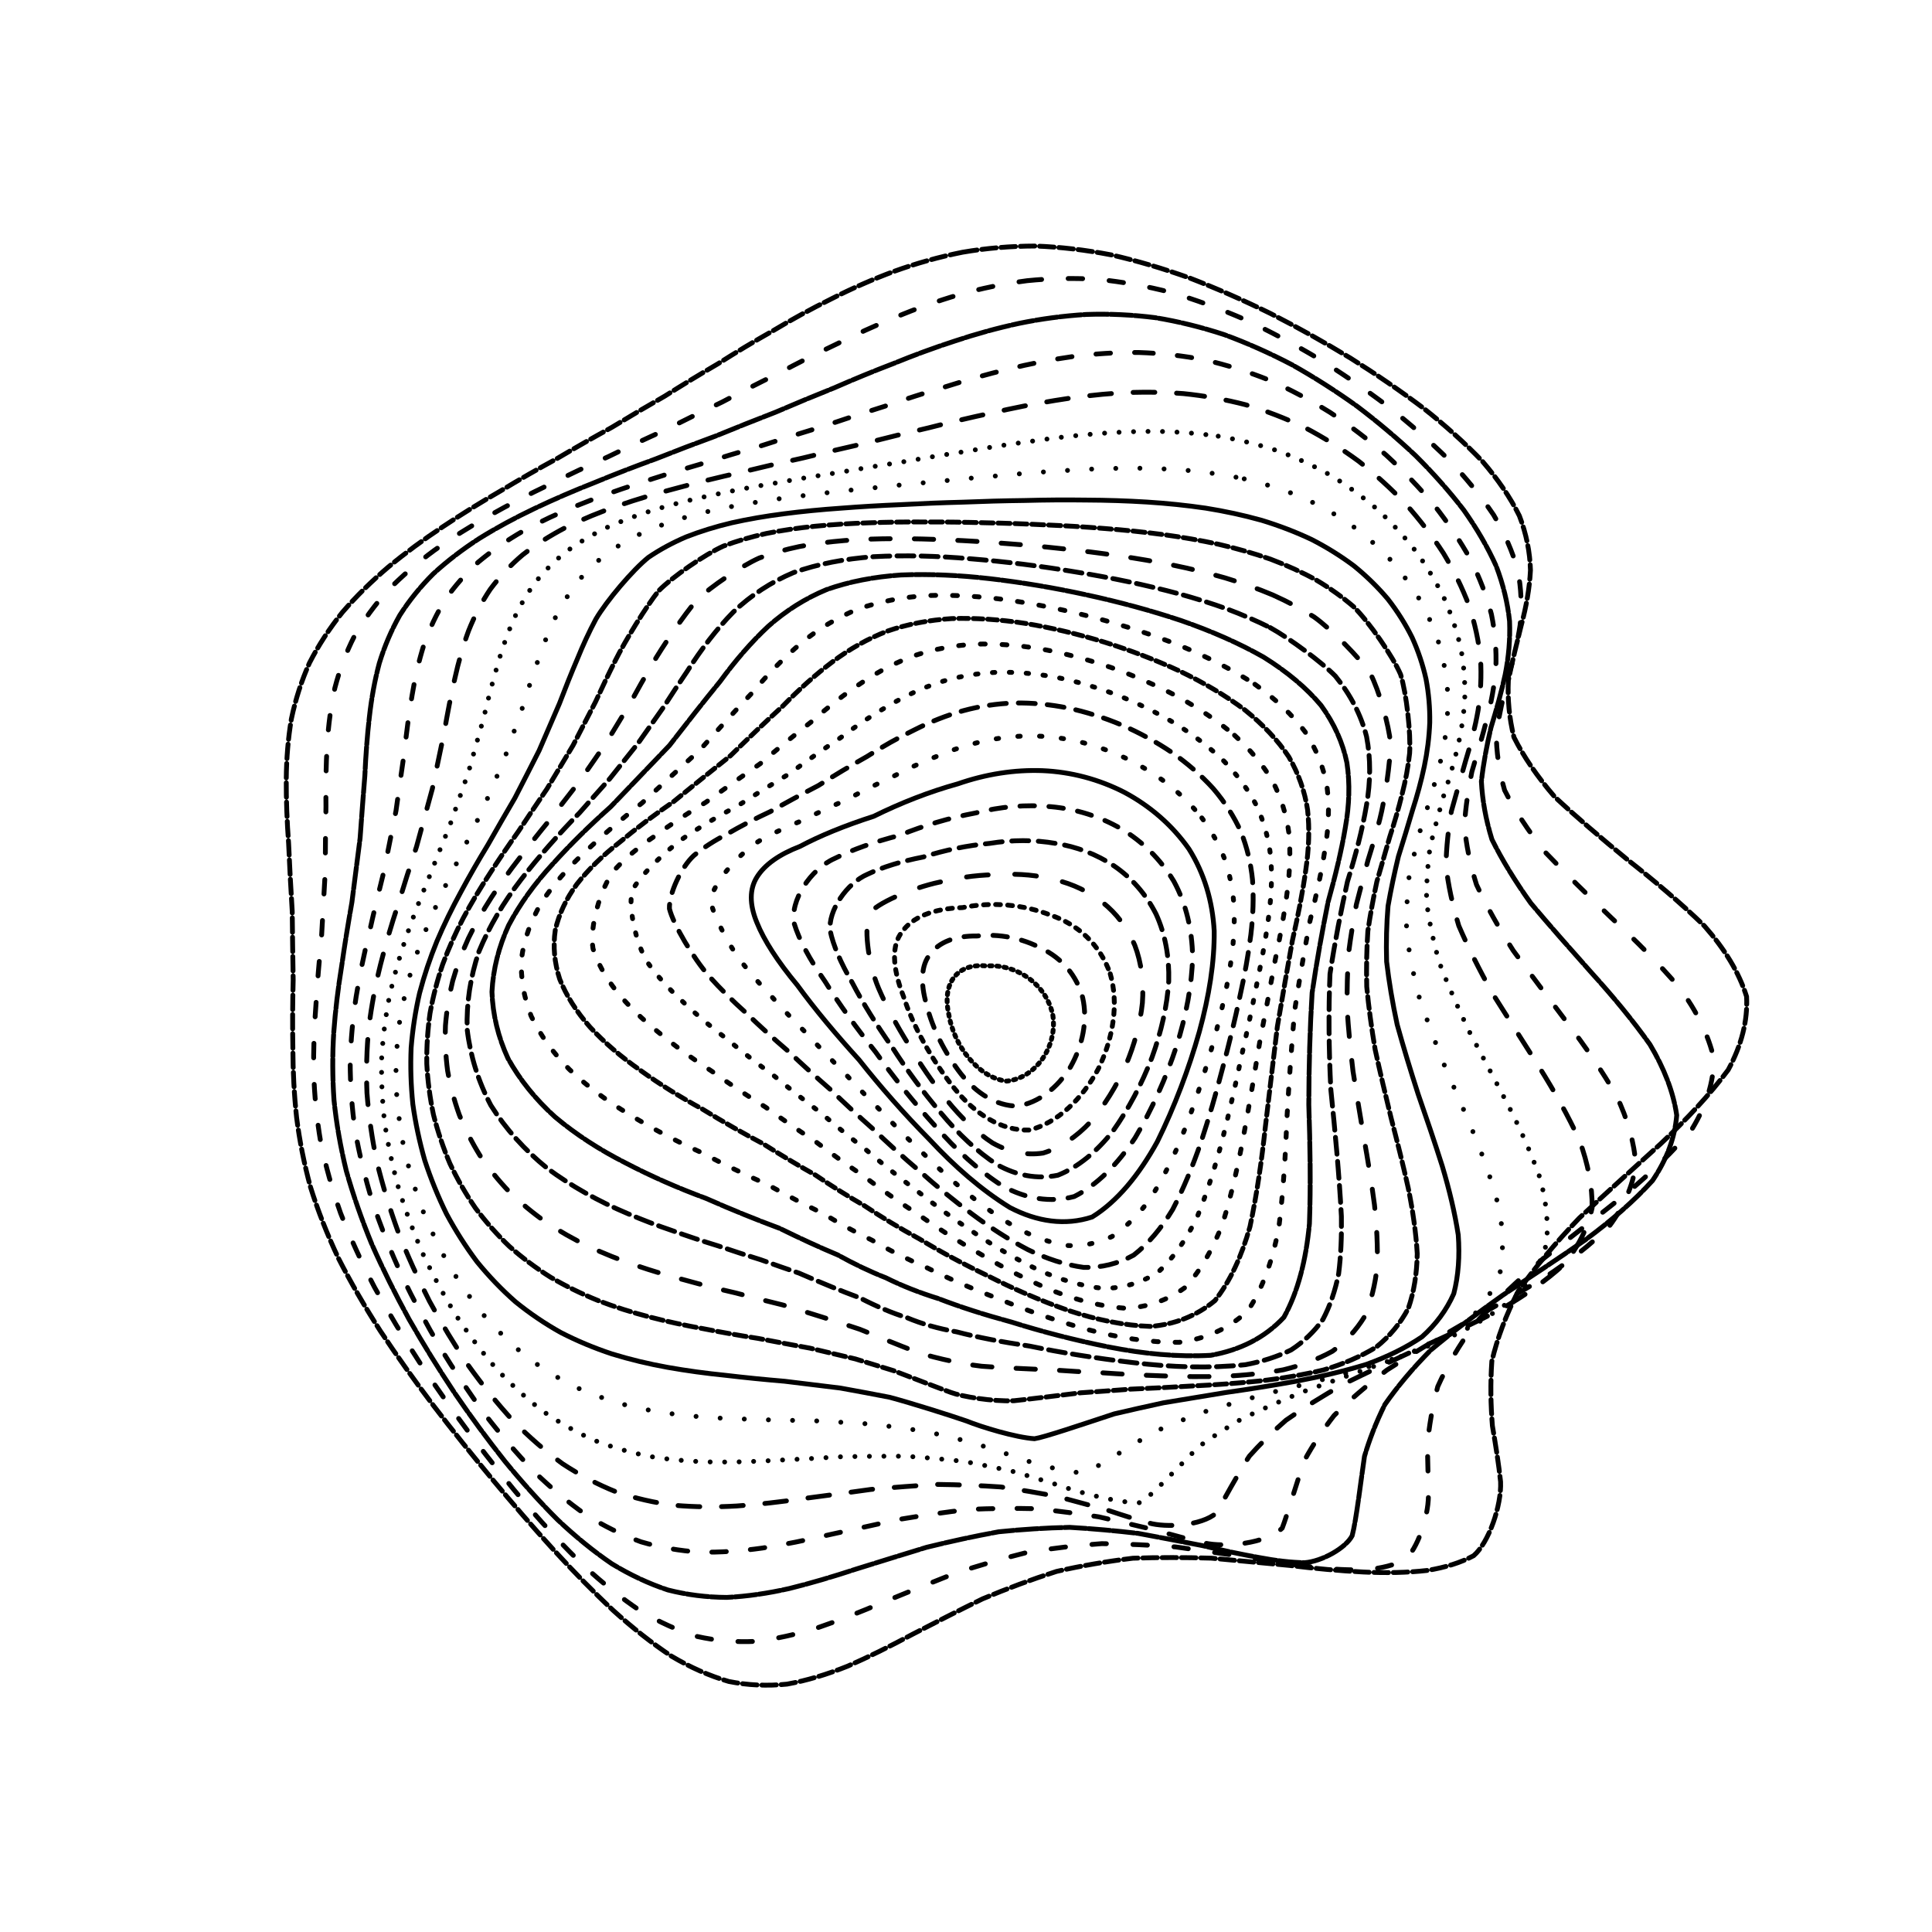 <svg xmlns="http://www.w3.org/2000/svg" version="1.1" xmlns:xlink="http://www.w3.org/1999/xlink" xmlns:svgjs="http://svgjs.dev/svgjs" viewBox="0 0 800 800"><defs><linearGradient x1="50%" y1="0%" x2="50%" y2="100%" id="ccchaos-grad"><stop stop-color="hsl(105, 78%, 61%)" stop-opacity="1" offset="0%"></stop><stop stop-color="hsl(0, 77%, 62%)" stop-opacity="1" offset="100%"></stop></linearGradient></defs><g stroke-width="2" stroke="url(#ccchaos-grad)" fill="none" stroke-linecap="round"><path d="M398.63 104.43C408.47 102.75 418.51 101.9 428.74 101.88 438.99 102.25 449.45 103.48 460.1 105.53 470.79 107.97 481.67 111.19 492.7 115.15 503.76 119.42 514.93 124.33 526.13 129.83 537.26 135.51 548.32 141.68 559.16 148.26 569.74 154.9 579.92 161.86 589.5 169.08 598.54 176.23 606.74 183.59 613.91 191.11 620.26 198.48 625.38 205.98 629.14 213.58 632.01 221.01 633.52 228.53 633.73 236.14 633.35 243.57 632.01 251.11 629.95 258.77 628.09 266.26 626.17 273.91 624.58 281.71 624.22 289.38 624.89 297.24 626.9 305.3 630.87 313.27 636.48 321.47 643.72 329.91 652.72 338.3 662.88 346.94 673.76 355.86 685.08 364.74 695.97 373.92 705.72 383.38 714.06 392.83 720.07 402.59 723.22 412.65 723.74 422.71 721.1 432.85 715.6 443.03 708.02 453.22 698.46 463.45 687.57 473.7 676.27 483.95 664.86 494.19 653.93 504.39 644.18 514.57 635.69 524.67 628.69 534.62 623.57 544.51 619.97 554.21 617.74 563.64 617.09 572.92 617.28 581.86 617.97 590.38 619.37 598.65 620.6 606.41 621.36 613.56 621.8 623.43 616.43 638.85 610.19 644.19 604.86 647.06 598.4 649.09 590.94 650.29 582.88 651.2 574.02 651.4 564.55 650.94 554.71 650.44 544.45 649.5 533.92 648.21 523.23 647.24 512.41 646.19 501.57 645.2 490.69 644.88 479.85 644.85 469.14 645.22 458.43 646.51 447.86 648.33 437.47 650.7 427.09 654.03 416.87 657.84 406.84 662.06 396.8 666.98 387.16 671.92 377.91 676.69 368.62 681.67 359.68 686.12 351.07 689.89 342.4 693.38 334.01 695.9 325.89 697.36 317.65 698.2 309.62 697.83 301.77 696.26 293.75 693.94 285.84 690.42 278.03 685.78 269.98 680.45 261.96 674.11 253.97 666.89 245.71 659.17 237.46 650.73 229.21 641.72 220.75 632.43 212.34 622.72 204.02 612.72 195.62 602.64 187.42 592.39 179.51 582.05 171.71 571.76 164.35 561.46 157.53 551.19 151.03 541.05 145.19 530.95 140.1 520.94 135.45 511.06 131.59 501.24 128.55 491.49 125.91 481.85 124.01 472.25 122.81 462.68 121.79 453.19 121.3 443.7 121.27 434.21 121.09 424.76 121.15 415.29 121.4 405.8 121.23 396.32 121.1 386.8 121 377.26 120.41 367.73 119.89 358.39 119.51 349.28 118.84 340.17 118.48 331.29 118.53 322.66 118.61 314.04 119.3 305.7 120.66 297.64 122.35 289.61 124.84 281.89 128.14 274.51 131.89 267.16 136.47 260.15 141.8 253.51 147.52 246.89 153.9 240.63 160.84 234.75 167.97 228.86 175.5 223.32 183.33 218.14 191.13 212.91 199.09 207.99 207.13 203.37 214.97 198.63 222.82 194.13 230.67 189.87 238.22 185.41 245.77 181.11 253.32 176.97 260.58 172.55 267.89 168.24 275.28 164.02 282.44 159.49 289.76 155.03 297.25 150.66 304.59 145.98 312.17 141.42 320.01 137 327.76 132.35 335.83 127.92 344.22 123.77 352.55 119.54 361.25 115.69 370.31 112.33 379.35 109.06 388.78 106.4 398.62 104.43" stroke-dasharray="6 2" transform="rotate(0, 400, 400)" opacity="1.00"></path><path d="M405.27 115.15C414.88 113.48 424.68 112.61 434.63 112.53 444.61 112.82 454.76 113.92 465.05 115.82 475.36 118.08 485.79 121.11 496.3 124.83 506.79 128.87 517.29 133.54 527.71 138.78 538 144.21 548.09 150.13 557.84 156.47 567.28 162.88 576.21 169.63 584.45 176.66 592.15 183.66 598.96 190.87 604.74 198.26 609.8 205.53 613.7 212.95 616.37 220.48 618.35 227.85 619.17 235.33 618.94 242.91 618.37 250.32 617.11 257.84 615.4 265.46 614.08 272.94 612.91 280.55 612.23 288.29 612.8 295.92 614.42 303.71 617.34 311.68 622.03 319.56 628.19 327.65 635.75 335.94 644.81 344.18 654.79 352.65 665.27 361.36 676.04 370.04 686.28 378.98 695.37 388.18 703.13 397.36 708.7 406.82 711.64 416.55 712.18 426.28 709.82 436.05 704.8 445.85 697.85 455.64 689.01 465.46 678.84 475.25 668.17 485.03 657.23 494.78 646.56 504.45 636.82 514.08 628.09 523.59 620.6 532.93 614.77 542.19 610.31 551.22 607.13 559.95 605.46 568.53 604.7 576.74 604.55 584.5 605.23 592.04 605.97 599.04 606.47 605.45 607.01 614.27 603.39 627.84 598.63 632.44 594.48 634.92 589.27 636.64 583.09 637.63 576.36 638.4 568.8 638.55 560.55 638.14 551.93 637.76 542.79 636.99 533.27 635.96 523.55 635.26 513.59 634.51 503.5 633.83 493.33 633.8 483.11 634.03 472.92 634.63 462.72 636.08 452.58 637.99 442.54 640.37 432.52 643.63 422.6 647.31 412.82 651.33 403.03 656 393.59 660.66 384.49 665.16 375.36 669.86 366.53 674.08 357.98 677.68 349.37 681.06 341 683.55 332.84 685.09 324.57 686.09 316.47 685.99 308.5 684.78 300.37 682.91 292.32 679.92 284.33 675.87 276.14 671.19 267.97 665.54 259.82 659.03 251.46 652.03 243.11 644.31 234.8 636 226.35 627.38 217.98 618.32 209.76 608.91 201.53 599.38 193.56 589.62 185.92 579.73 178.45 569.84 171.46 559.88 165.04 549.92 158.96 540.03 153.56 530.17 148.9 520.36 144.68 510.65 141.22 500.98 138.55 491.39 136.24 481.89 134.63 472.42 133.68 463.02 132.87 453.67 132.54 444.35 132.63 435.06 132.55 425.81 132.68 416.56 132.96 407.32 132.81 398.1 132.69 388.88 132.58 379.68 131.97 370.48 131.42 361.5 130.98 352.77 130.23 344.04 129.77 335.56 129.68 327.34 129.6 319.13 130.08 311.2 131.2 303.56 132.61 295.94 134.78 288.62 137.74 281.64 141.13 274.66 145.32 268.01 150.26 261.72 155.61 255.42 161.63 249.46 168.23 243.85 175.07 238.2 182.36 232.88 189.99 227.88 197.66 222.8 205.53 218 213.55 213.47 221.42 208.8 229.36 204.35 237.31 200.1 245.02 195.64 252.73 191.33 260.44 187.16 267.89 182.72 275.37 178.37 282.91 174.12 290.22 169.57 297.64 165.09 305.2 160.71 312.59 156.05 320.18 151.51 328 147.12 335.7 142.54 343.68 138.17 351.95 134.1 360.15 129.95 368.69 126.19 377.57 122.9 386.42 119.71 395.65 117.1 405.26 115.15" stroke-dasharray="6 11" transform="rotate(4.04, 400, 400)" opacity="0.96"></path><path d="M411.45 125.88C420.81 124.22 430.31 123.33 439.93 123.19 449.56 123.4 459.3 124.38 469.12 126.13 478.94 128.22 488.81 131.03 498.66 134.53 508.45 138.33 518.15 142.74 527.66 147.71 537.01 152.89 546.04 158.54 554.64 164.62 562.91 170.79 570.59 177.31 577.53 184.12 583.96 190.92 589.52 197.96 594.08 205.18 598.03 212.33 600.94 219.62 602.78 227.04 604.11 234.34 604.51 241.75 604.08 249.25 603.55 256.62 602.55 264.1 601.35 271.66 600.68 279.1 600.32 286.66 600.55 294.34 602.03 301.91 604.53 309.63 608.24 317.49 613.56 325.28 620.15 333.24 627.92 341.39 636.95 349.48 646.68 357.77 656.73 366.28 666.93 374.75 676.52 383.45 684.97 392.38 692.17 401.3 697.32 410.45 700.06 419.83 700.62 429.22 698.51 438.62 693.95 448 687.61 457.39 679.47 466.76 670.01 476.07 659.97 485.37 649.55 494.6 639.22 503.71 629.59 512.78 620.74 521.7 612.9 530.4 606.49 539.02 601.29 547.38 597.25 555.41 594.63 563.3 592.92 570.8 591.9 577.84 591.84 587.82 592.26 604.55 591.47 611.08 589.6 616.48 580.67 623.36 573.52 624.93 567.98 625.62 561.62 625.78 554.55 625.45 547.11 625.2 539.09 624.64 530.62 623.86 521.92 623.42 512.9 622.97 503.63 622.59 494.27 622.82 484.76 623.3 475.18 624.1 465.57 625.68 455.94 627.66 446.33 630.05 436.73 633.24 427.17 636.78 417.67 640.61 408.17 645.03 398.95 649.42 390.01 653.65 381.04 658.08 372.31 662.07 363.81 665.49 355.25 668.74 346.88 671.2 338.68 672.78 330.38 673.91 322.19 674.04 314.11 673.16 305.89 671.68 297.72 669.17 289.59 665.68 281.3 661.6 273.03 656.61 264.79 650.78 256.4 644.49 248.05 637.48 239.77 629.87 231.41 621.94 223.18 613.54 215.16 604.76 207.18 595.82 199.51 586.62 192.22 577.23 185.16 567.8 178.59 558.26 172.62 548.68 167.01 539.13 162.07 529.56 157.86 520.03 154.07 510.56 151.01 501.12 148.7 491.74 146.72 482.43 145.38 473.16 144.66 463.96 144.04 454.8 143.86 445.68 144.04 436.62 144.04 427.58 144.23 418.57 144.53 409.61 144.41 400.65 144.29 391.73 144.16 382.85 143.54 373.97 142.97 365.34 142.47 356.97 141.67 348.6 141.12 340.49 140.91 332.65 140.68 324.82 140.97 317.26 141.85 310.01 142.99 302.75 144.86 295.79 147.46 289.16 150.48 282.52 154.27 276.19 158.8 270.19 163.74 264.17 169.36 258.46 175.57 253.07 182.07 247.63 189.04 242.49 196.4 237.62 203.86 232.67 211.58 227.96 219.48 223.49 227.31 218.87 235.25 214.44 243.24 210.19 251.04 205.73 258.87 201.4 266.71 197.2 274.33 192.73 281.97 188.36 289.64 184.07 297.11 179.52 304.67 175.04 312.31 170.66 319.81 166.03 327.45 161.52 335.27 157.19 342.99 152.67 350.93 148.39 359.12 144.39 367.24 140.34 375.65 136.67 384.37 133.45 393.06 130.34 402.08 127.79 411.44 125.88" stroke-dasharray="9 1" transform="rotate(8.08, 400, 400)" opacity="0.92"></path><path d="M416.62 136.6C425.7 134.96 434.86 134.05 444.07 133.86 453.29 133.99 462.55 134.86 471.8 136.45 481.04 138.37 490.24 140.99 499.33 144.25 508.34 147.8 517.16 151.96 525.7 156.65 534.05 161.56 542.01 166.94 549.46 172.74 556.59 178.65 563.08 184.91 568.83 191.47 574.13 198.05 578.59 204.88 582.13 211.91 585.2 218.89 587.35 226.03 588.61 233.31 589.55 240.49 589.77 247.79 589.38 255.2 589.07 262.49 588.5 269.88 587.91 277.36 587.98 284.74 588.45 292.23 589.57 299.81 591.89 307.31 595.2 314.93 599.6 322.68 605.41 330.36 612.32 338.2 620.21 346.18 629.12 354.12 638.55 362.23 648.13 370.52 657.74 378.78 666.7 387.24 674.53 395.88 681.18 404.52 685.94 413.35 688.48 422.38 689.05 431.41 687.18 440.41 683.06 449.38 677.3 458.34 669.83 467.24 661.07 476.06 651.69 484.86 641.83 493.56 631.9 502.1 622.46 510.6 613.6 518.91 605.55 526.98 598.68 534.97 592.86 542.67 588.08 550.02 584.59 557.24 581.98 564.06 580.09 570.42 578.83 579.41 577.8 594.31 576.89 600.06 571.83 607.82 555.28 612.99 546.61 612.87 540.28 612.78 533.33 612.43 525.87 611.91 518.2 611.73 510.12 611.56 501.72 611.46 493.21 611.94 484.46 612.64 475.55 613.62 466.6 615.31 457.54 617.35 448.43 619.74 439.3 622.84 430.14 626.25 420.97 629.88 411.8 634.06 402.83 638.19 394.07 642.15 385.28 646.32 376.68 650.08 368.24 653.32 359.76 656.44 351.41 658.83 343.18 660.44 334.87 661.67 326.64 661.99 318.48 661.38 310.21 660.26 301.98 658.19 293.78 655.2 285.47 651.69 277.18 647.31 268.94 642.14 260.61 636.53 252.34 630.21 244.19 623.3 236.03 616.06 228.04 608.34 220.3 600.21 212.67 591.9 205.38 583.28 198.51 574.45 191.91 565.54 185.82 556.48 180.34 547.33 175.22 538.18 170.76 528.99 167.01 519.79 163.65 510.63 160.99 501.49 159.03 492.38 157.35 483.33 156.28 474.31 155.76 465.35 155.31 456.43 155.25 447.55 155.52 438.73 155.58 429.94 155.8 421.2 156.11 412.52 156 403.84 155.88 395.22 155.74 386.66 155.12 378.1 154.52 369.8 153.99 361.78 153.14 353.75 152.52 345.98 152.21 338.5 151.84 331.01 151.96 323.8 152.63 316.88 153.51 309.96 155.07 303.32 157.33 296.99 159.97 290.64 163.36 284.59 167.46 278.85 171.97 273.06 177.14 267.57 182.93 262.36 189.02 257.09 195.62 252.08 202.64 247.33 209.8 242.47 217.28 237.82 224.99 233.39 232.7 228.81 240.55 224.39 248.49 220.12 256.31 215.66 264.19 211.31 272.08 207.07 279.82 202.59 287.57 198.19 295.35 193.89 302.96 189.33 310.63 184.86 318.37 180.5 325.96 175.91 333.67 171.46 341.51 167.18 349.26 162.75 357.18 158.55 365.3 154.64 373.36 150.7 381.66 147.13 390.21 143.99 398.73 140.97 407.53 138.48 416.61 136.6" stroke-dasharray="6 10" transform="rotate(12.12, 400, 400)" opacity="0.89"></path><path d="M420.33 147.32C429.09 145.71 437.86 144.79 446.61 144.55 455.35 144.6 464.07 145.36 472.69 146.8 481.29 148.55 489.76 150.96 498.04 154 506.21 157.31 514.13 161.19 521.68 165.61 529.05 170.23 535.96 175.32 542.33 180.83 548.41 186.46 553.84 192.44 558.55 198.73 562.89 205.07 566.45 211.65 569.21 218.45 571.62 225.23 573.27 232.18 574.2 239.28 574.97 246.31 575.22 253.47 575.06 260.73 575.12 267.91 575.11 275.19 575.21 282.56 576.03 289.84 577.33 297.22 579.29 304.69 582.38 312.09 586.39 319.6 591.36 327.21 597.57 334.76 604.69 342.45 612.59 350.26 621.31 358.03 630.38 365.95 639.46 374.01 648.47 382.04 656.8 390.24 664.04 398.59 670.16 406.93 674.55 415.44 676.9 424.09 677.47 432.75 675.83 441.35 672.12 449.88 666.91 458.4 660.09 466.83 652.01 475.15 643.3 483.44 634.02 491.6 624.55 499.57 615.4 507.5 606.63 515.21 598.48 522.66 591.3 530.02 584.99 537.09 579.59 543.79 575.33 550.37 571.9 556.55 569.18 562.28 566.69 570.36 563.89 583.64 562.59 588.72 558.08 595.61 544.31 600.38 536.98 600.44 531.61 600.52 525.63 600.39 519.11 600.12 512.4 600.2 505.23 600.29 497.68 600.46 490.02 601.16 482.05 602.05 473.84 603.19 465.58 604.98 457.14 607.06 448.55 609.43 439.95 612.45 431.24 615.71 422.44 619.16 413.63 623.1 404.95 626.97 396.4 630.68 387.84 634.59 379.4 638.12 371.06 641.18 362.69 644.15 354.41 646.47 346.21 648.08 337.94 649.38 329.72 649.85 321.56 649.48 313.32 648.68 305.1 646.99 296.93 644.47 288.68 641.48 280.47 637.67 272.34 633.11 264.17 628.15 256.1 622.5 248.18 616.27 240.31 609.72 232.66 602.67 225.29 595.2 218.09 587.54 211.26 579.55 204.88 571.3 198.78 562.95 193.21 554.42 188.24 545.76 183.63 537.08 179.67 528.31 176.38 519.52 173.45 510.73 171.17 501.94 169.54 493.16 168.15 484.42 167.31 475.7 166.98 467.03 166.67 458.39 166.71 449.8 167.04 441.26 167.15 432.75 167.39 424.29 167.71 415.9 167.6 407.52 167.48 399.2 167.33 390.96 166.7 382.72 166.09 374.75 165.53 367.05 164.65 359.34 163.98 351.9 163.57 344.74 163.1 337.57 163.06 330.67 163.53 324.06 164.17 317.43 165.44 311.08 167.37 305.02 169.64 298.93 172.61 293.11 176.28 287.58 180.33 282 185.04 276.68 190.36 271.62 196 266.48 202.16 261.58 208.78 256.91 215.58 252.12 222.74 247.53 230.16 243.12 237.64 238.56 245.31 234.14 253.11 229.86 260.86 225.39 268.69 221.02 276.57 216.76 284.34 212.27 292.14 207.87 299.96 203.55 307.66 199.01 315.4 194.57 323.18 190.23 330.85 185.7 338.6 181.32 346.45 177.11 354.21 172.77 362.11 168.67 370.15 164.86 378.14 161.03 386.31 157.56 394.67 154.52 403.01 151.59 411.56 149.17 420.32 147.33" stroke-dasharray="9 9" transform="rotate(16.16, 400, 400)" opacity="0.85"></path><path d="M422.26 158.05C430.66 156.46 438.99 155.53 447.23 155.24 455.46 155.23 463.58 155.88 471.55 157.17 479.47 158.76 487.18 160.97 494.64 163.77 501.99 166.84 509.01 170.46 515.62 174.59 522.06 178.92 528.01 183.71 533.42 188.91 538.56 194.24 543.09 199.93 546.95 205.93 550.53 211.99 553.42 218.31 555.62 224.85 557.61 231.39 558.99 238.12 559.81 245 560.63 251.84 561.08 258.82 561.31 265.9 561.87 272.92 562.48 280.05 563.31 287.27 564.88 294.42 566.97 301.66 569.7 308.98 573.48 316.25 578.07 323.61 583.5 331.06 589.98 338.46 597.2 345.98 605.03 353.59 613.49 361.17 622.15 368.87 630.71 376.69 639.13 384.48 646.84 392.41 653.49 400.45 659.12 408.48 663.15 416.64 665.32 424.92 665.9 433.19 664.46 441.37 661.13 449.45 656.44 457.53 650.25 465.48 642.85 473.29 634.8 481.07 626.12 488.69 617.15 496.1 608.36 503.46 599.79 510.59 591.65 517.44 584.29 524.2 577.63 530.66 571.73 536.76 566.83 542.74 562.67 548.33 559.19 553.47 553.12 566.67 547.03 580.87 544.51 583.62 536.85 586.83 518.81 588.48 510.54 588.51 504.68 588.83 498.35 589.16 491.6 589.57 484.75 590.47 477.53 591.54 470.02 592.82 462.45 594.68 454.63 596.79 446.6 599.14 438.55 602.05 430.32 605.17 421.93 608.44 413.54 612.14 405.19 615.77 396.91 619.23 388.62 622.88 380.39 626.18 372.21 629.06 364.02 631.87 355.87 634.11 347.76 635.7 339.61 637.04 331.5 637.63 323.41 637.47 315.29 636.93 307.19 635.59 299.15 633.48 291.07 630.96 283.05 627.68 275.14 623.7 267.24 619.34 259.47 614.34 251.9 608.76 244.42 602.88 237.19 596.5 230.29 589.7 223.58 582.69 217.26 575.33 211.42 567.7 205.86 559.95 200.84 551.98 196.41 543.86 192.31 535.68 188.83 527.4 186 519.05 183.48 510.7 181.56 502.31 180.24 493.92 179.12 485.54 178.49 477.17 178.31 468.84 178.12 460.52 178.25 452.25 178.62 444.03 178.76 435.83 179.01 427.67 179.31 419.6 179.21 411.53 179.07 403.52 178.91 395.6 178.28 387.68 177.66 380.02 177.09 372.63 176.19 365.24 175.48 358.11 175 351.25 174.44 344.37 174.27 337.76 174.55 331.42 174.98 325.06 175.98 318.96 177.58 313.13 179.49 307.27 182.06 301.66 185.29 296.3 188.88 290.89 193.11 285.71 197.93 280.77 203.09 275.75 208.77 270.94 214.92 266.32 221.29 261.59 228.04 257.03 235.1 252.64 242.27 248.09 249.66 243.67 257.23 239.38 264.8 234.9 272.48 230.53 280.24 226.25 287.94 221.77 295.7 217.37 303.48 213.06 311.18 208.55 318.92 204.14 326.69 199.86 334.38 195.4 342.13 191.09 349.93 186.97 357.67 182.74 365.5 178.75 373.43 175.05 381.32 171.34 389.33 167.98 397.46 165.04 405.59 162.2 413.85 159.85 422.25 158.05" stroke-dasharray="0 6" transform="rotate(20.2, 400, 400)" opacity="0.81"></path><path d="M422.23 168.77C430.23 167.22 438.1 166.28 445.8 165.95 453.49 165.87 461 166.42 468.29 167.57 475.53 168.99 482.51 171.01 489.17 173.58 495.74 176.4 501.93 179.76 507.69 183.6 513.3 187.63 518.42 192.12 523 197 527.39 202.02 531.2 207.4 534.42 213.08 537.44 218.84 539.88 224.87 541.76 231.12 543.54 237.39 544.85 243.86 545.76 250.49 546.78 257.1 547.59 263.85 548.31 270.72 549.44 277.55 550.71 284.49 552.28 291.51 554.57 298.49 557.37 305.55 560.79 312.69 565.14 319.79 570.2 326.97 575.96 334.23 582.6 341.45 589.83 348.77 597.5 356.16 605.64 363.52 613.85 370.99 621.88 378.53 629.69 386.07 636.8 393.7 642.9 401.42 648.06 409.13 651.74 416.93 653.73 424.81 654.31 432.69 653.06 440.45 650.1 448.08 645.91 455.7 640.3 463.17 633.56 470.47 626.16 477.75 618.11 484.84 609.68 491.7 601.32 498.52 593.02 505.09 585 511.36 577.59 517.57 570.71 523.46 564.45 528.99 559.04 534.42 554.27 539.47 550.12 544.1 541.92 555.95 533.55 568.73 530.8 571.26 523.66 574.44 507.78 576.7 500.52 577.07 495.38 577.61 489.77 578.18 483.74 578.81 477.61 579.88 471.1 581.11 464.25 582.5 457.35 584.41 450.14 586.53 442.67 588.84 435.18 591.66 427.45 594.63 419.5 597.71 411.55 601.19 403.58 604.57 395.62 607.79 387.66 611.19 379.7 614.27 371.76 616.96 363.81 619.62 355.86 621.75 347.94 623.31 340 624.66 332.08 625.35 324.19 625.36 316.29 625.04 308.42 624.01 300.61 622.27 292.81 620.17 285.1 617.37 277.52 613.92 269.99 610.13 262.63 605.73 255.5 600.77 248.49 595.54 241.77 589.81 235.4 583.66 229.24 577.31 223.5 570.59 218.22 563.58 213.23 556.45 208.77 549.07 204.87 541.51 201.29 533.89 198.29 526.13 195.88 518.27 193.75 510.4 192.17 502.46 191.13 494.49 190.24 486.53 189.79 478.55 189.74 470.6 189.66 462.65 189.84 454.73 190.24 446.85 190.39 438.99 190.63 431.17 190.92 423.42 190.81 415.68 190.67 408 190.49 400.4 189.87 392.8 189.25 385.46 188.66 378.37 187.77 371.28 187.03 364.44 186.5 357.86 185.86 351.26 185.58 344.92 185.7 338.82 185.93 332.71 186.68 326.83 187.99 321.2 189.55 315.53 191.74 310.1 194.53 304.89 197.66 299.63 201.4 294.58 205.72 289.73 210.35 284.8 215.52 280.06 221.15 275.49 227.04 270.81 233.32 266.28 239.93 261.9 246.7 257.37 253.73 252.95 260.95 248.65 268.24 244.18 275.67 239.81 283.21 235.53 290.74 231.06 298.34 226.69 305.99 222.41 313.6 217.95 321.25 213.6 328.92 209.37 336.54 205 344.21 200.79 351.9 196.77 359.55 192.66 367.26 188.79 375.02 185.2 382.75 181.62 390.56 178.38 398.43 175.54 406.29 172.8 414.23 170.52 422.22 168.77" stroke-dasharray="0 10" transform="rotate(24.24, 400, 400)" opacity="0.77"></path><path d="M420.26 179.49C427.82 177.98 435.19 177.04 442.35 176.67 449.49 176.53 456.4 176.98 463.04 178 469.63 179.26 475.91 181.08 481.85 183.43 487.7 186.01 493.16 189.1 498.18 192.65 503.09 196.39 507.52 200.56 511.46 205.12 515.26 209.82 518.55 214.86 521.33 220.21 524 225.65 526.2 231.36 527.96 237.3 529.72 243.27 531.14 249.45 532.3 255.79 533.66 262.14 534.92 268.63 536.2 275.25 537.93 281.84 539.87 288.54 542.13 295.33 545.08 302.1 548.52 308.95 552.51 315.87 557.32 322.76 562.73 329.73 568.71 336.76 575.41 343.76 582.54 350.84 589.97 357.98 597.74 365.11 605.48 372.31 612.95 379.56 620.18 386.81 626.7 394.13 632.27 401.51 636.96 408.88 640.32 416.31 642.15 423.78 642.73 431.25 641.65 438.59 639.03 445.76 635.29 452.93 630.26 459.93 624.15 466.73 617.4 473.52 609.98 480.09 602.12 486.43 594.23 492.72 586.29 498.76 578.49 504.5 571.14 510.18 564.17 515.54 557.68 520.56 551.9 525.49 546.65 530.06 541.93 534.23 531.77 544.94 520.91 556.57 517.73 558.94 510.57 562.21 495.97 565.11 489.48 565.81 482.41 566.95 466.03 570.06 456.84 572.23 450.55 574.18 443.92 576.29 437 578.55 430.06 581.26 422.83 584.09 415.36 586.99 407.88 590.24 400.33 593.39 392.74 596.38 385.16 599.53 377.54 602.39 369.91 604.9 362.28 607.39 354.63 609.41 346.99 610.92 339.35 612.26 331.72 613.01 324.13 613.15 316.55 613.03 309.02 612.25 301.57 610.83 294.16 609.11 286.86 606.75 279.71 603.78 272.65 600.51 265.79 596.67 259.18 592.3 252.72 587.68 246.57 582.58 240.78 577.07 235.21 571.35 230.06 565.28 225.38 558.89 220.97 552.38 217.06 545.61 213.69 538.64 210.6 531.59 208.05 524.37 206.05 517.05 204.28 509.68 203 502.23 202.21 494.73 201.52 487.22 201.23 479.67 201.28 472.13 201.27 464.59 201.49 457.06 201.89 449.56 202.05 442.06 202.28 434.6 202.54 427.2 202.41 419.8 202.26 412.46 202.07 405.19 201.46 397.92 200.85 390.89 200.26 384.1 199.38 377.31 198.62 370.75 198.06 364.43 197.37 358.1 197 352 196.98 346.13 197.3 337.4 200.75 320.99 204.04 313.27 206.71 308.14 209.97 303.19 213.77 298.43 217.88 293.59 222.5 288.9 227.59 284.38 232.94 279.74 238.7 275.24 244.81 270.87 251.09 266.36 257.66 261.96 264.47 257.66 271.37 253.22 278.45 248.86 285.66 244.59 292.91 240.16 300.25 235.82 307.66 231.59 315.06 227.2 322.52 222.92 330 218.78 337.45 214.51 344.94 210.41 352.45 206.5 359.93 202.52 367.44 198.78 374.96 195.32 382.48 191.87 390.02 188.76 397.57 186.02 405.12 183.39 412.68 181.2 420.25 179.5" stroke-dasharray="0 0" transform="rotate(28.28, 400, 400)" opacity="0.73"></path><path d="M416.5 190.22C423.61 188.74 430.48 187.8 437.1 187.4 443.7 187.21 450.03 187.57 456.06 188.45 464.88 190.38 480.67 197.08 487.52 201.75 493.82 207.12 504.12 219.99 508.14 227.35 510.65 232.45 512.78 237.82 514.59 243.42 516.49 249.07 518.16 254.92 519.68 260.95 521.45 266.99 523.23 273.19 525.09 279.51 527.41 285.83 529.98 292.26 532.87 298.78 536.4 305.29 540.37 311.88 544.83 318.55 549.97 325.19 555.61 331.91 561.69 338.68 568.34 345.43 575.3 352.24 582.43 359.1 589.78 365.96 597.01 372.86 603.93 379.81 610.57 386.75 616.53 393.73 621.58 400.75 625.85 407.77 628.9 414.81 630.57 421.87 631.14 428.93 630.22 435.83 627.91 442.56 624.61 449.27 620.11 455.8 614.61 462.13 608.49 468.43 601.7 474.52 594.44 480.35 587.06 486.16 579.54 491.69 572.05 496.94 564.86 502.14 557.93 507.02 551.35 511.58 545.33 516.06 539.74 520.21 534.59 523.98 528 529.35 517.41 538.09 513.06 541.48 505.7 546.6 493.93 551.57 489.12 552.57 483.93 553.73 471.53 556.15 464.31 557.62 459.33 558.98 453.96 560.44 448.24 562 442.49 563.97 436.4 566.06 430 568.27 423.58 570.86 416.86 573.54 409.87 576.27 402.87 579.3 395.77 582.22 388.61 584.98 381.45 587.9 374.23 590.55 366.98 592.87 359.74 595.19 352.48 597.09 345.21 598.54 337.97 599.85 330.73 600.64 323.54 600.88 316.39 600.9 309.29 600.35 302.29 599.21 295.37 597.82 288.57 595.84 281.94 593.31 275.44 590.52 269.14 587.19 263.12 583.37 257.27 579.32 251.73 574.82 246.55 569.91 241.6 564.81 237.05 559.36 232.96 553.59 229.12 547.7 225.76 541.54 222.89 535.16 220.27 528.69 218.14 522.05 216.51 515.27 215.06 508.44 214.05 501.51 213.47 494.5 212.96 487.47 212.78 480.39 212.91 473.29 212.95 466.18 213.19 459.07 213.58 451.96 213.73 444.87 213.93 437.79 214.16 430.75 214.02 423.71 213.85 416.72 213.65 409.78 213.05 402.85 212.45 396.13 211.88 389.64 211.01 383.14 210.26 376.86 209.67 370.79 208.73 361.78 208.46 344.76 209.4 336.74 211.1 328.85 217.45 313.89 222.14 306.78 225.72 302.01 229.79 297.39 234.32 292.91 239.1 288.32 244.3 283.86 249.85 279.51 255.59 275.04 261.64 270.66 267.94 266.39 274.37 261.98 281.01 257.65 287.8 253.42 294.65 249.05 301.63 244.78 308.69 240.6 315.78 236.3 322.93 232.12 330.12 228.07 337.31 223.93 344.53 219.95 351.75 216.17 358.98 212.34 366.21 208.74 373.43 205.41 380.65 202.11 387.86 199.12 395.04 196.5 402.23 193.97 409.39 191.87 416.49 190.22" stroke-dasharray="5 2" transform="rotate(32.32, 400, 400)" opacity="0.70"></path><path d="M411.3 200.94C417.93 199.51 424.3 198.58 430.4 198.15 439.38 198.04 455.78 200.63 463.12 203.27 470.02 206.66 481.9 215.83 486.85 221.49 491.4 227.7 498.87 241.78 501.98 249.52 504.11 254.82 506.13 260.33 508.07 266.01 510.31 271.72 512.61 277.59 515.04 283.59 517.91 289.59 521.04 295.71 524.49 301.93 528.49 308.14 532.88 314.44 537.67 320.81 543.03 327.16 548.78 333.59 554.86 340.06 561.36 346.52 568.07 353.04 574.84 359.59 581.73 366.14 588.45 372.72 594.81 379.33 600.88 385.94 606.28 392.57 610.85 399.21 614.71 405.86 617.47 412.51 618.99 419.15 619.54 425.79 618.78 432.26 616.76 438.54 613.86 444.81 609.87 450.89 604.94 456.75 599.44 462.59 593.28 468.21 586.62 473.58 579.79 478.92 572.74 483.99 565.63 488.79 558.71 493.54 551.93 498 545.38 502.15 539.25 506.24 533.45 510.02 528.01 513.45 520.78 518.36 508.66 526.43 503.51 529.6 494.82 534.61 481.98 539.9 477.18 541.14 472.15 542.56 460.49 545.5 453.81 547.2 446.75 549.43 430.91 554.82 422.18 557.98 416.25 560.46 410.02 563 403.51 565.54 397 568.37 390.38 571.07 383.68 573.61 376.98 576.3 370.22 578.73 363.42 580.87 356.63 583.02 349.82 584.79 343.01 586.16 336.24 587.43 329.48 588.23 322.78 588.55 316.13 588.69 309.56 588.31 303.11 587.41 296.74 586.3 290.51 584.66 284.48 582.52 278.58 580.15 272.91 577.3 267.52 573.98 262.29 570.46 257.39 566.52 252.84 562.18 248.5 557.67 244.56 552.82 241.04 547.65 237.75 542.36 234.9 536.8 232.5 531.01 230.31 525.13 228.56 519.07 227.26 512.84 226.09 506.57 225.31 500.16 224.91 493.67 224.53 487.15 224.45 480.56 224.63 473.92 224.7 467.27 224.93 460.6 225.3 453.91 225.42 447.23 225.59 440.55 225.78 433.89 225.63 427.24 225.44 420.6 225.23 414.01 224.65 407.42 224.07 401.03 223.51 394.83 222.67 388.63 221.93 382.62 221.34 376.8 220.36 368.16 219.77 351.75 220.42 343.98 221.7 336.32 226.91 321.71 230.89 314.73 233.94 310.05 237.47 305.49 241.44 301.06 245.64 296.53 250.24 292.12 255.21 287.8 260.37 283.38 265.84 279.05 271.58 274.82 277.47 270.47 283.58 266.2 289.86 262.03 296.24 257.74 302.76 253.54 309.38 249.46 316.05 245.26 322.8 241.19 329.6 237.26 336.42 233.26 343.27 229.42 350.13 225.78 357 222.1 363.88 218.65 370.72 215.47 377.57 212.31 384.4 209.46 391.17 206.96 397.94 204.55 404.66 202.53 411.29 200.94" stroke-dasharray="8 10" transform="rotate(36.36, 400, 400)" opacity="0.66"></path><path d="M405.11 211.66C414.2 209.82 431.02 208.72 438.69 209.46 448.65 211.29 457.35 214.92 464.73 220.15 472.03 226 478.11 233.29 483.1 241.75 488.39 250.61 493.11 260.45 497.64 271.02 503.33 281.76 509.64 293.1 516.92 304.83 526.1 316.6 536.59 328.71 548.14 340.99 560.95 353.27 573.78 365.73 585.58 378.22 591.09 384.48 595.97 390.74 600.07 396.99 603.54 403.25 606.03 409.5 607.41 415.71 607.95 421.93 607.31 427.97 605.56 433.81 603.03 439.65 599.52 445.29 595.14 450.71 584.89 461.5 572.52 471.37 559.18 480.19 546.21 488.87 533.67 496.43 522.09 502.77 512.14 508.98 503.26 514.01 495.28 517.86 488.63 521.75 482.25 524.68 475.75 526.75 469.81 529.29 463.17 531.36 455.62 533.13 448.14 535.88 439.52 538.7 429.73 541.67 424.82 543.63 419.62 545.64 414.14 547.7 408.64 550.06 402.88 552.44 396.85 554.82 390.82 557.44 384.68 559.92 378.46 562.25 372.26 564.72 365.99 566.94 359.69 568.9 347.15 572.86 334.57 575.34 322.23 576.17 310.14 576.48 298.47 574.88 287.56 571.45 277.16 567.29 267.78 561.35 259.74 553.89 252.44 545.85 246.65 536.5 242.53 526.16 239.05 515.49 237.07 504.06 236.5 492.15 235.91 480.12 236.17 467.75 237.03 455.26 237.12 449.01 237.25 442.75 237.4 436.48 237.23 430.22 237.03 423.96 236.81 417.72 236.25 411.49 235.69 405.42 235.15 399.52 234.35 393.62 233.64 387.88 233.05 382.32 231.48 371.15 230.93 360.62 231.64 350.72 232.72 340.68 235.52 331.18 240.04 322.21 245.39 312.97 252.48 304.13 261.02 295.72 270.3 286.93 280.78 278.47 292.11 270.4 303.85 261.93 316.17 253.86 328.77 246.35 341.54 238.61 354.44 231.57 367.24 225.5 373.66 222.5 380.05 219.79 386.36 217.41 392.69 215.12 398.95 213.19 405.1 211.67" stroke-dasharray="7 3" transform="rotate(40.4, 400, 400)" opacity="0.62"></path><path d="M398.46 222.39C409.81 219.87 420.16 219.1 429.41 220.01 438.61 221.56 446.7 224.77 453.67 229.47 460.67 234.73 466.72 241.34 471.99 249.07 477.67 257.18 483.05 266.25 488.45 276.04 494.96 286.03 502.1 296.61 510.11 307.59 519.68 318.63 530.24 330.02 541.51 341.57 553.63 353.14 565.52 364.87 576.24 376.61 585.8 388.35 592.63 400.11 595.83 411.7 596.13 423.29 592.38 434.14 585.22 444.15 576.13 454.12 564.94 463.19 552.64 471.26 540.41 479.24 528.27 486.19 516.74 492.05 506.44 497.83 496.98 502.58 488.32 506.3 480.84 510.14 473.71 513.15 466.66 515.43 460.21 518.18 453.33 520.53 445.82 522.61 438.46 525.56 430.2 528.53 421 531.57 411.79 535.68 401.59 539.92 390.46 544.1 379.33 549.11 367.86 553.47 356.3 556.97 344.84 560.61 333.4 562.91 322.26 563.77 311.38 564.22 300.99 562.99 291.4 560.12 282.27 556.65 274.16 551.57 267.34 545.07 261.13 538.06 256.3 529.81 252.99 520.58 250.13 511.04 248.58 500.72 248.25 489.85 247.77 478.86 248.02 467.47 248.79 455.88 248.63 444.27 248.52 432.52 248.39 420.77 247.01 409.03 245.76 397.83 244.81 387.23 243.27 376.58 242.62 366.46 243.05 356.89 243.72 347.2 245.91 337.96 249.63 329.18 254.03 320.17 260.03 311.52 267.4 303.26 275.46 294.68 284.69 286.41 294.8 278.54 305.34 270.35 316.51 262.56 328.02 255.34 339.74 247.95 351.64 241.26 363.46 235.5 375.36 229.87 387.1 225.41 398.45 222.39" stroke-dasharray="8 1" transform="rotate(44.44, 400, 400)" opacity="0.58"></path><path d="M391.95 233.11C402.38 230.69 411.92 229.87 420.52 230.6 429.09 231.88 436.75 234.69 443.52 238.87 450.39 243.55 456.57 249.5 462.22 256.5 468.35 263.86 474.37 272.14 480.54 281.12 487.71 290.31 495.48 300.09 503.96 310.27 513.67 320.54 524.09 331.14 534.9 341.91 546.23 352.72 557.13 363.67 566.79 374.61 575.33 385.56 581.4 396.49 584.25 407.24 584.61 417.99 581.41 428.02 575.16 437.23 567.17 446.42 557.17 454.76 545.97 462.17 534.61 469.53 523.06 475.95 511.81 481.4 501.45 486.84 491.7 491.37 482.59 495.03 474.47 498.83 466.73 501.93 459.18 504.42 452.22 507.35 445.04 509.94 437.47 512.27 430.11 515.37 422.09 518.44 413.37 521.51 404.66 525.49 395.16 529.49 384.91 533.37 374.66 537.97 364.2 541.93 353.73 545.08 343.36 548.39 333.1 550.51 323.21 551.35 313.56 551.9 304.46 550.96 296.16 548.56 288.27 545.69 281.37 541.37 275.66 535.74 270.44 529.68 266.48 522.45 263.84 514.27 261.5 505.81 260.28 496.56 260.1 486.72 259.7 476.77 259.9 466.36 260.54 455.68 260.32 444.98 260.14 434.05 259.98 423.05 258.66 412.05 257.49 401.49 256.61 391.41 255.13 381.3 254.42 371.62 254.65 362.41 254.99 353.09 256.65 344.15 259.66 335.61 263.2 326.88 268.19 318.46 274.45 310.41 281.3 302.09 289.29 294.07 298.16 286.45 307.44 278.59 317.39 271.13 327.74 264.24 338.31 257.23 349.1 250.9 359.89 245.47 370.77 240.18 381.53 235.98 391.95 233.11" stroke-dasharray="2 7" transform="rotate(48.48, 400, 400)" opacity="0.54"></path><path d="M386.15 243.84C395.7 241.52 404.52 240.67 412.57 241.22 420.63 242.26 427.99 244.69 434.68 248.37 441.52 252.5 447.9 257.79 453.97 264.07 460.51 270.68 467.09 278.17 473.87 286.33 481.51 294.69 489.67 303.63 498.37 312.97 508 322.42 518.07 332.19 528.26 342.14 538.72 352.13 548.6 362.26 557.22 372.38 564.8 382.51 570.15 392.61 572.67 402.52 573.08 412.43 570.38 421.65 564.98 430.12 558.04 438.57 549.19 446.23 539.11 453.06 528.73 459.86 517.93 465.83 507.19 470.95 497.03 476.09 487.24 480.46 477.95 484.07 469.44 487.85 461.26 491.05 453.35 493.72 445.95 496.8 438.5 499.58 430.86 502.11 423.44 505.3 415.59 508.42 407.26 511.48 398.97 515.3 390.1 519.07 380.68 522.65 371.26 526.84 361.78 530.41 352.4 533.23 343.1 536.21 334.01 538.14 325.36 538.94 316.91 539.53 309.04 538.82 301.97 536.82 295.24 534.45 289.44 530.79 284.73 525.93 280.39 520.73 277.15 514.44 275.06 507.24 273.13 499.8 272.16 491.57 272.07 482.74 271.68 473.8 271.8 464.36 272.31 454.59 272 444.79 271.76 434.71 271.56 424.48 270.32 414.24 269.25 404.33 268.44 394.82 267.05 385.27 266.33 376.06 266.41 367.24 266.5 358.33 267.73 349.73 270.13 341.49 272.93 333.08 277 324.95 282.24 317.16 287.96 309.17 294.75 301.46 302.4 294.15 310.41 286.66 319.12 279.57 328.28 273.04 337.64 266.45 347.3 260.51 357.03 255.42 366.83 250.48 376.6 246.54 386.15 243.84" stroke-dasharray="4 2" transform="rotate(52.52, 400, 400)" opacity="0.51"></path><path d="M381.56 254.56C390.27 252.36 398.45 251.49 406.05 251.89 413.68 252.7 420.81 254.77 427.48 257.97 434.32 261.57 440.9 266.23 447.33 271.8 454.19 277.67 461.17 284.36 468.37 291.69 476.26 299.22 484.56 307.31 493.22 315.78 502.54 324.37 512.09 333.29 521.54 342.38 531.07 351.52 539.91 360.8 547.53 370.07 554.2 379.36 558.88 388.62 561.08 397.7 561.53 406.78 559.28 415.24 554.66 423 548.71 430.75 540.98 437.8 532.04 444.1 522.7 450.39 512.79 455.97 502.73 460.8 493.01 465.69 483.46 469.91 474.24 473.5 465.59 477.27 457.21 480.53 449.1 483.35 441.43 486.54 433.8 489.45 426.13 492.12 418.67 495.36 410.98 498.48 403.01 501.48 395.08 505.12 386.78 508.64 378.15 511.93 369.51 515.72 360.95 518.92 352.62 521.42 344.34 524.08 336.37 525.81 328.89 526.54 321.56 527.14 314.84 526.6 308.9 524.92 300.79 521.43 289.59 508.56 286.6 499.53 284.99 493.04 284.17 485.78 284.09 477.91 283.68 469.94 283.7 461.45 284.06 452.58 283.67 443.68 283.37 434.45 283.14 424.99 281.99 415.54 281.02 406.31 280.3 397.38 279.02 388.42 278.33 379.73 278.32 371.35 278.24 362.89 279.14 354.69 281.03 346.8 283.19 338.77 286.47 331 290.79 323.54 295.48 315.92 301.16 308.59 307.66 301.64 314.46 294.57 321.96 287.89 329.94 281.77 338.1 275.61 346.62 270.08 355.3 265.35 364.04 260.76 372.85 257.1 381.56 254.56" stroke-dasharray="2 7" transform="rotate(56.56, 400, 400)" opacity="0.47"></path><path d="M378.59 265.28C386.52 263.21 394.1 262.34 401.29 262.59 408.52 263.2 415.45 264.93 422.1 267.69 428.92 270.77 435.63 274.83 442.29 279.71 449.32 284.86 456.51 290.77 463.89 297.28 471.79 303.97 479.99 311.19 488.38 318.8 497.21 326.51 506.08 334.54 514.7 342.76 523.25 351.03 531.07 359.44 537.72 367.85 543.53 376.29 547.59 384.71 549.5 392.97 549.97 401.24 548.12 408.94 544.22 416.03 539.18 423.12 532.53 429.59 524.71 435.41 516.45 441.25 507.52 446.46 498.3 451.04 489.22 455.69 480.14 459.79 471.23 463.35 462.71 467.08 454.39 470.39 446.29 473.31 438.54 476.56 430.87 479.56 423.28 482.31 415.86 485.53 408.35 488.61 400.75 491.52 393.19 494.95 385.43 498.21 377.53 501.2 369.62 504.62 361.94 507.46 354.58 509.65 347.25 512 340.31 513.52 333.9 514.17 324.74 514.53 310.13 509.99 304.97 505.12 300.87 499.01 296.65 482.38 296.17 472.24 295.7 465.2 295.6 457.63 295.8 449.64 295.34 441.63 294.98 433.24 294.72 424.58 293.66 415.92 292.79 407.39 292.17 399.08 291.04 390.76 290.41 382.62 290.37 374.73 290.19 366.78 290.83 359.04 292.33 351.55 293.98 343.97 296.6 336.62 300.12 329.55 303.91 322.38 308.59 315.47 314.04 308.95 319.72 302.33 326.08 296.11 332.96 290.42 339.97 284.72 347.39 279.61 355.06 275.25 362.78 271.02 370.66 267.65 378.59 265.28" stroke-dasharray="1 6" transform="rotate(60.6, 400, 400)" opacity="0.43"></path><path d="M377.5 276.01C384.68 274.07 391.7 273.2 398.5 273.33 405.33 273.76 412.03 275.18 418.59 277.52 425.31 280.13 432.02 283.6 438.75 287.83 445.77 292.29 452.94 297.43 460.26 303.14 467.94 309 475.81 315.37 483.73 322.1 491.91 328.93 499.98 336.08 507.69 343.41 515.24 350.79 522.07 358.33 527.79 365.89 532.79 373.46 536.27 381.04 537.92 388.51 538.4 395.97 536.91 402.95 533.66 409.4 529.45 415.85 523.82 421.78 517.09 427.16 509.92 432.55 502.03 437.43 493.76 441.78 485.49 446.2 477.08 450.16 468.71 453.66 460.58 457.34 452.54 460.65 444.68 463.62 437.07 466.87 429.55 469.88 422.16 472.65 414.92 475.81 407.68 478.8 400.47 481.58 393.31 484.78 386.1 487.78 378.89 490.48 371.67 493.52 364.79 496.02 358.31 497.93 348.84 500.63 332.53 502.18 325.98 500.81 320.26 498.38 312.51 489.03 310.42 482.3 309.15 477.44 308.44 471.91 308.24 465.81 307.7 459.63 307.47 452.94 307.52 445.81 306.99 438.66 306.58 431.11 306.3 423.25 305.34 415.39 304.58 407.6 304.06 399.95 303.08 392.28 302.54 384.74 302.5 377.39 302.3 370.01 302.78 362.78 303.98 355.77 305.24 348.71 307.31 341.83 310.18 335.23 313.21 328.55 317.04 322.13 321.57 316.07 326.26 309.96 331.59 304.23 337.45 299 343.41 293.78 349.81 289.11 356.54 285.13 363.29 281.28 370.31 278.19 377.5 276.01" stroke-dasharray="7 5" transform="rotate(64.64, 400, 400)" opacity="0.39"></path><path d="M378.38 286.73C384.86 284.94 391.31 284.09 397.69 284.12 404.1 284.39 410.5 285.53 416.86 287.47 423.35 289.64 429.9 292.57 436.5 296.18 443.31 299.97 450.25 304.38 457.27 309.31 464.52 314.37 471.86 319.9 479.13 325.77 486.52 331.73 493.71 337.99 500.47 344.45 507.03 350.95 512.89 357.61 517.74 364.31 521.99 371.04 524.94 377.79 526.34 384.46 526.82 391.14 525.64 397.41 522.97 403.25 519.53 409.08 514.84 414.48 509.16 419.43 503.06 424.4 496.25 428.95 488.99 433.06 481.65 437.24 474.07 441.04 466.43 444.46 458.89 448.03 451.37 451.3 443.96 454.26 436.71 457.46 429.54 460.43 422.51 463.16 415.59 466.19 408.74 469.05 401.99 471.67 395.29 474.62 388.63 477.34 382.09 479.75 375.55 482.44 369.41 484.62 363.72 486.25 355.43 488.56 341.45 489.85 335.92 488.67 327.73 482.65 320.98 466.37 320.3 458.67 319.66 453.31 319.31 447.44 319.22 441.14 318.62 434.83 318.17 428.11 317.88 421.07 317.01 414.01 316.37 406.97 315.96 400.01 315.14 393.04 314.71 386.15 314.72 379.4 314.53 372.63 314.92 365.98 315.92 359.51 316.9 353.01 318.57 346.68 320.91 340.6 323.33 334.47 326.45 328.59 330.2 323.04 334.04 317.48 338.49 312.27 343.45 307.52 348.47 302.8 353.95 298.59 359.81 295 365.68 291.52 371.9 288.72 378.38 286.73" stroke-dasharray="1 8" transform="rotate(68.68, 400, 400)" opacity="0.35"></path><path d="M381.16 297.45C392.76 294.38 404.72 294.56 416.69 297.56 429.02 301.26 441.83 307.59 454.69 315.83 468.07 324.53 481.28 334.83 493.01 345.98 503.9 357.28 511.72 369.19 514.76 380.99 514.94 392.8 509.86 403.33 500.9 412.35 490.43 421.47 477.67 429.3 464.13 435.77 450.68 442.73 437.05 448.79 423.97 453.81 411.17 459.78 398.64 465.02 386.87 469.03 375.1 473.9 365.06 476.71 357.01 477.35 348.97 478.06 342.97 476.15 339.18 471.78 335.14 467.15 332.89 460.06 332.29 450.94 330.53 441.67 329.58 430.57 329.46 418.09 327.48 405.61 326.59 392.99 326.97 380.8 326.57 368.57 328.3 356.68 332.18 345.7 336.15 334.64 342.49 324.5 350.84 315.99 359.31 307.64 369.55 301.19 381.16 297.45" stroke-dasharray="7 0" transform="rotate(72.72, 400, 400)" opacity="0.32"></path><path d="M385.59 308.18C395.85 305.39 406.71 305.39 417.74 307.78 429 310.71 440.7 315.88 452.27 322.75 464.05 329.96 475.43 338.62 485.27 348.11 494.32 357.71 500.72 367.95 503.18 378.23 503.49 388.51 499.51 397.85 492.28 405.99 483.8 414.22 473.15 421.47 461.57 427.59 449.87 434.1 437.78 439.84 426.08 444.61 414.52 450.08 403.25 454.79 392.8 458.31 382.35 462.47 373.59 464.78 366.65 465.22 357.04 464.93 346.19 453.49 344.2 442.73 342.33 434.85 341.26 425.31 341.04 414.45 339.35 403.59 338.72 392.48 339.22 381.68 339.01 370.87 340.55 360.32 343.87 350.58 347.12 340.81 352.38 331.89 359.43 324.42 366.52 317.12 375.32 311.48 385.59 308.18" stroke-dasharray="6 6" transform="rotate(76.76, 400, 400)" opacity="0.28"></path><path d="M391.28 318.9C400.2 316.43 409.79 316.28 419.6 318.13 429.53 320.37 439.78 324.5 449.77 330.08 459.78 335.91 469.24 343.01 477.24 350.9 484.55 358.87 489.66 367.48 491.6 376.28 491.99 385.06 488.97 393.19 483.3 400.41 476.66 407.71 468.08 414.27 458.53 419.92 448.76 425.86 438.46 431.14 428.35 435.53 418.3 440.42 408.46 444.57 399.36 447.58 390.26 451.07 382.66 452.92 376.66 453.18 368.25 452.82 358.21 443.18 355.97 434.16 354.06 427.57 352.91 419.52 352.62 410.27 351.21 401.01 350.82 391.47 351.45 382.15 351.45 372.83 352.9 363.71 355.81 355.28 358.55 346.88 362.96 339.22 368.92 332.82 374.85 326.58 382.35 321.76 391.28 318.9" stroke-dasharray="7 4" transform="rotate(80.8, 400, 400)" opacity="0.24"></path><path d="M397.74 329.62C405.29 327.5 413.45 327.25 421.79 328.63 430.18 330.27 438.75 333.45 446.97 337.84 455.1 342.4 462.65 348.05 468.9 354.42 474.6 360.85 478.54 367.89 480.02 375.2 480.45 382.51 478.24 389.4 473.97 395.63 468.98 401.93 462.35 407.69 454.81 412.74 447.03 417.99 438.66 422.68 430.3 426.58 421.94 430.81 413.68 434.35 405.98 436.86 395.04 440.41 379.29 440.8 374.32 437.51 369.98 432.78 365.12 416.68 364.21 405.71 363.07 398.05 362.89 390.11 363.6 382.31 363.83 374.54 365.24 366.92 367.81 359.88 370.19 352.88 373.92 346.51 378.93 341.21 383.89 336.03 390.18 332.02 397.74 329.62" stroke-dasharray="9 11" transform="rotate(84.84, 400, 400)" opacity="0.20"></path><path d="M404.4 340.35C416.67 337.04 430.84 339.53 443.64 346.04 456.02 352.98 465.66 363.35 468.44 375.05 468.6 386.74 461.32 397.57 450.26 406.04 438.43 415.02 424.57 422.36 412.07 426.14 399.56 430.73 390.52 430.54 385.38 426.21 379.37 421.88 375.92 413.1 375.79 400.93 373.54 388.76 374.97 375.66 379.68 364.41 383.73 353.33 392.11 344.37 404.4 340.35" stroke-dasharray="2 3" transform="rotate(88.88, 400, 400)" opacity="0.16"></path><path d="M410.67 351.07C420.01 348.47 430.47 350.09 439.61 354.7 448.41 359.54 455.05 367.03 456.86 375.82 457.22 384.6 452.41 393.02 444.76 399.78 436.6 406.81 426.58 412.54 417.1 415.41 407.61 418.74 400.34 418.43 395.83 415.07 390.77 411.75 387.68 405.18 387.37 396.13 385.82 387.06 387.29 377.31 391.22 368.96 394.7 360.73 401.32 354.08 410.67 351.07" stroke-dasharray="6 6" transform="rotate(92.92, 400, 400)" opacity="0.13"></path><path d="M416 361.8C428.62 358.37 442.62 365.74 445.27 377.49 445.43 389.23 433.38 401.03 420.63 404.69 407.87 409.14 399.09 403.45 398.95 391.46 396.56 379.46 403.38 365.96 416 361.8" stroke-dasharray="1 2" transform="rotate(96.96, 400, 400)" opacity="0.09"></path></g></svg>